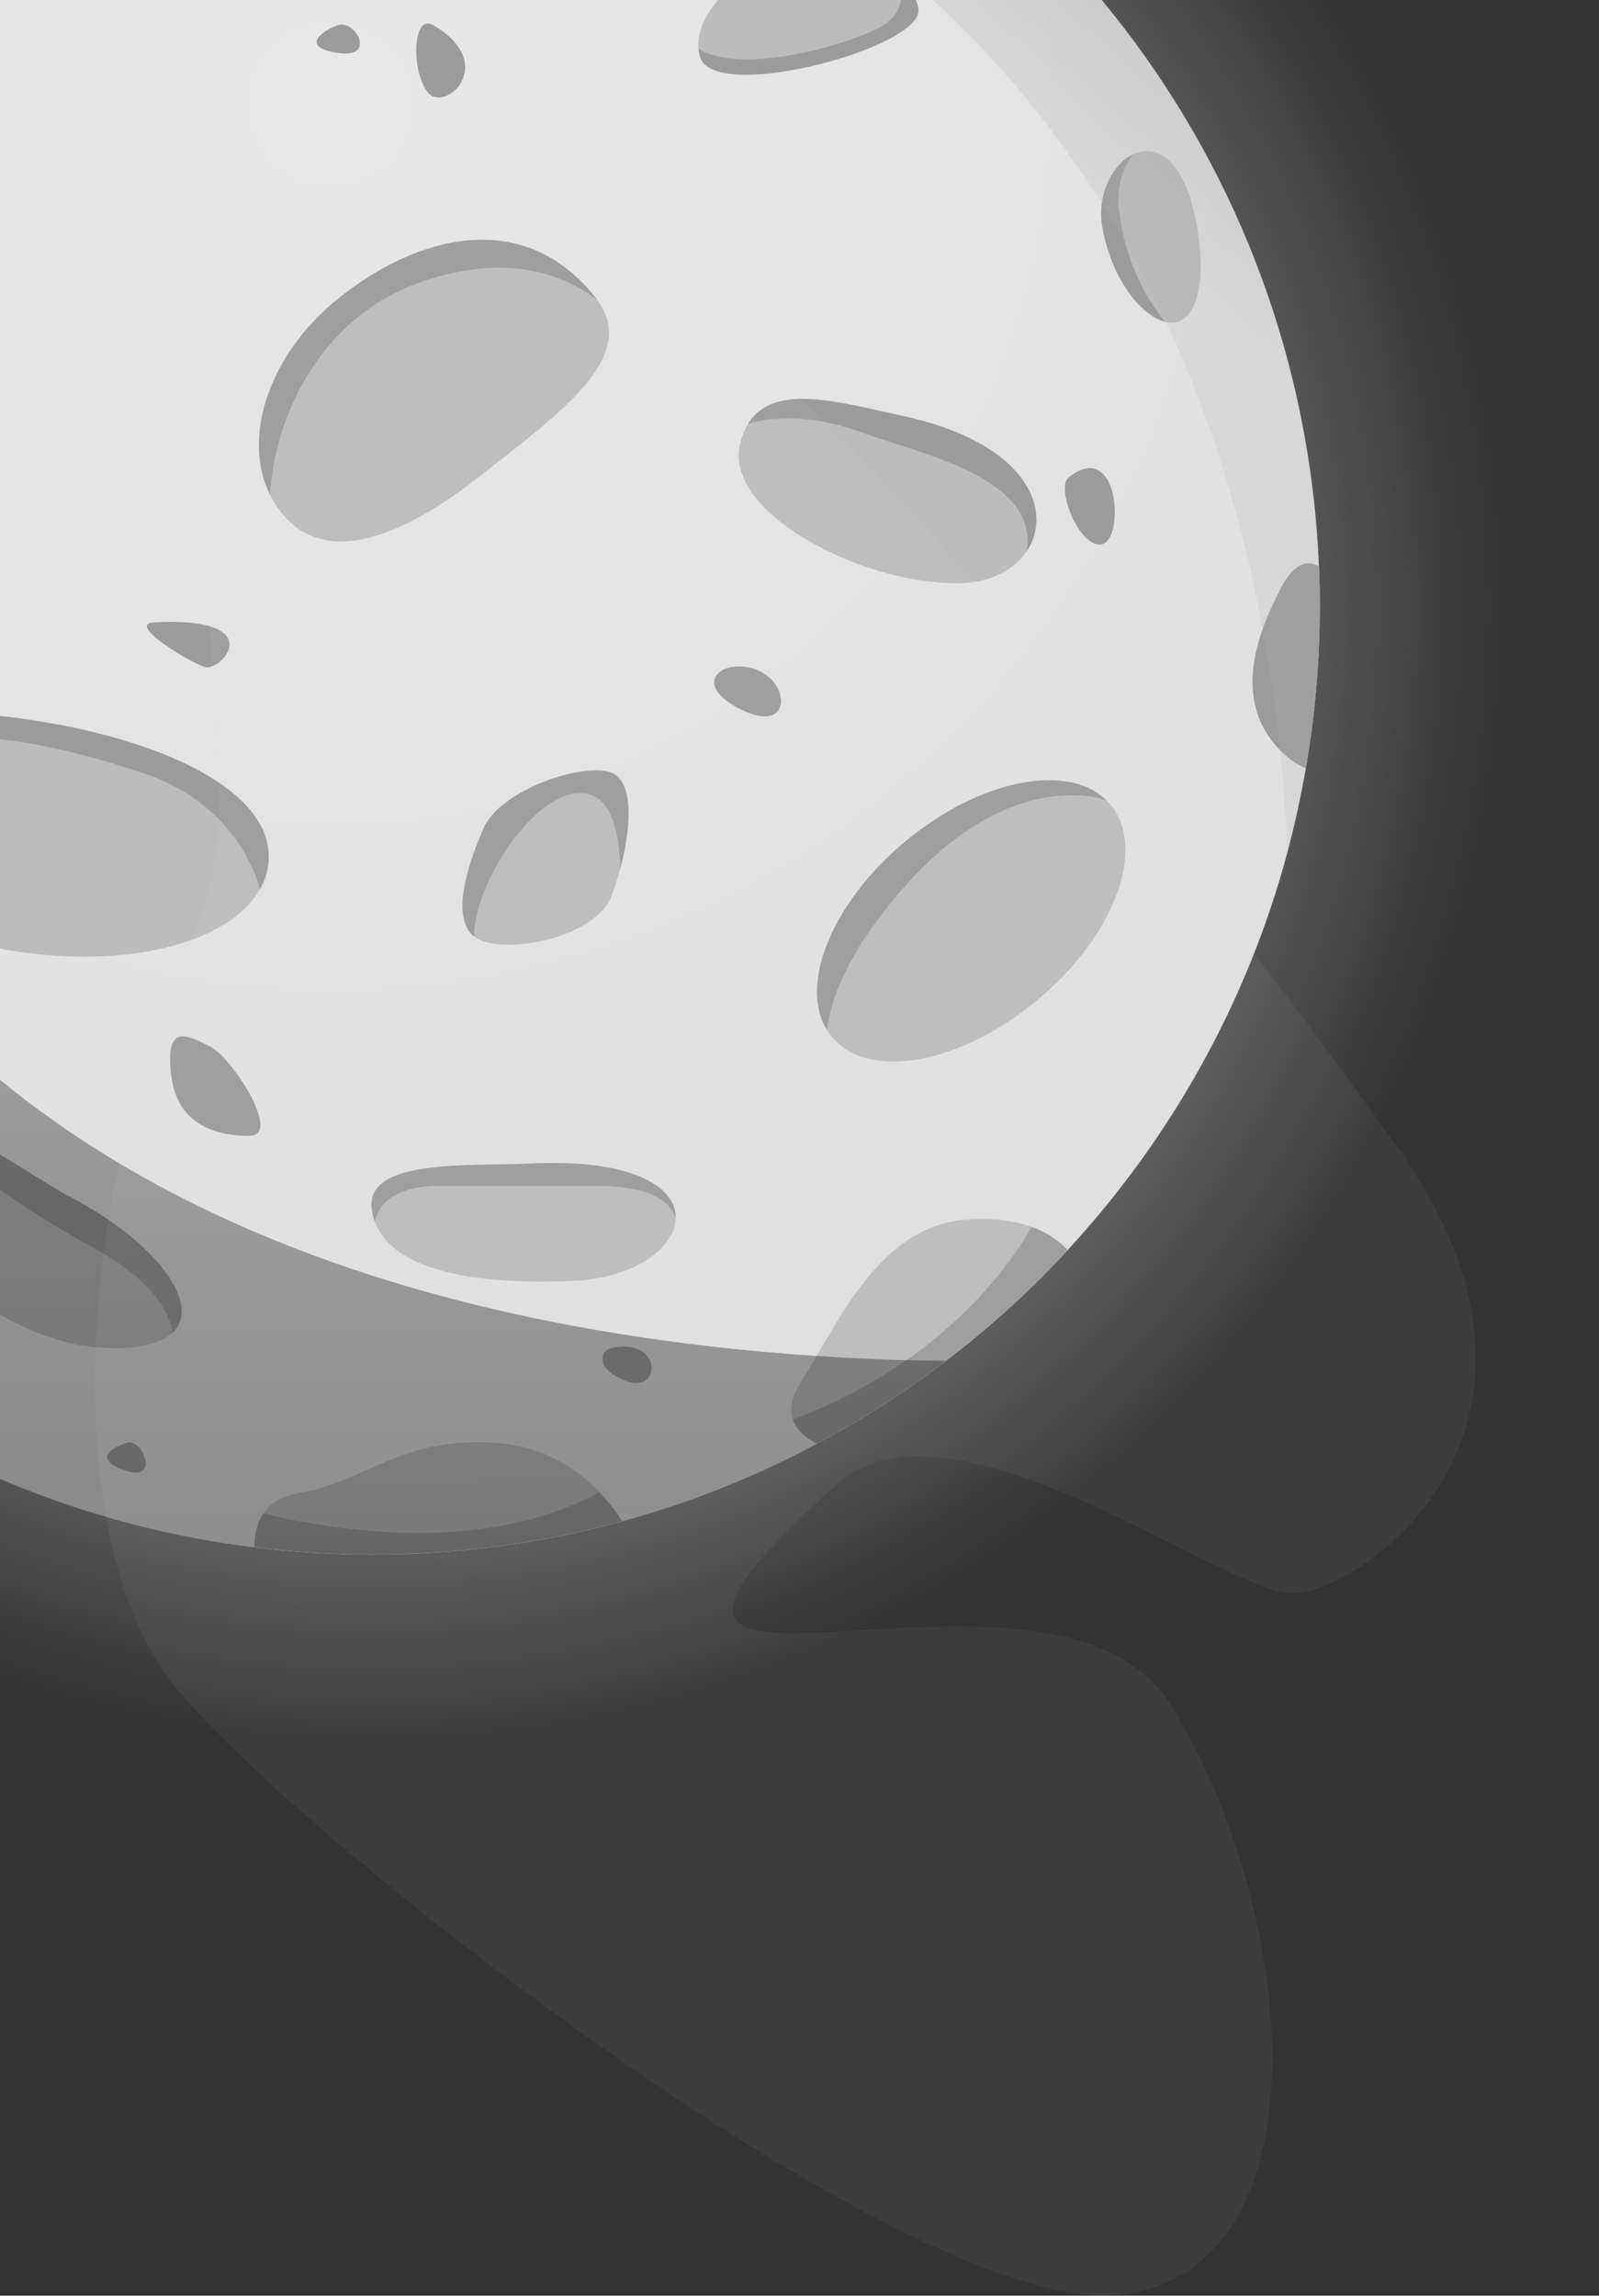 <svg width="542" height="778" viewBox="0 0 542 778" fill="none" xmlns="http://www.w3.org/2000/svg">
<rect x="0" y="0" width="542" height="778" fill="#333333" stroke="none"/>
<g clip-path="url(#clip0_6_336)">
<path d="M86.374 -207.939C-235.928 -177.352 -409.361 206.578 -195.905 468.794C-97.294 590.437 67.456 650.622 229.878 608.733C316.912 586.269 392.088 536.538 445.664 471.761C679.661 190.26 459.287 -243.542 86.374 -207.939Z" fill="url(#paint0_radial_6_336)"/>
<path d="M447.359 205.236C447.359 224.026 445.735 242.463 442.629 260.335C440.935 269.942 438.888 279.408 436.417 288.732C422.724 339.876 396.747 385.933 361.877 423.655C349.242 437.359 335.407 449.933 320.513 461.236C306.819 471.691 292.207 481.086 276.89 489.28C256.137 500.371 234.044 509.201 210.891 515.558C183.856 522.975 155.409 526.861 126.045 526.861C112.563 526.861 99.292 526.013 86.304 524.388C-22.542 510.967 -114.588 443.011 -161.599 348.706C-179.952 311.973 -191.457 271.284 -194.492 228.264C-195.057 220.635 -195.34 212.935 -195.34 205.236C-195.34 156.706 -184.61 110.719 -165.411 69.465C-148.258 32.591 -124.258 -0.469 -95.176 -28.089C-68.282 -53.661 -36.941 -74.641 -2.424 -89.688C36.893 -106.853 80.375 -116.39 125.974 -116.39C264.537 -116.39 382.63 -28.654 427.735 94.401C438.959 125.059 445.664 157.836 447.076 192.096C447.288 196.405 447.359 200.785 447.359 205.236Z" fill="url(#paint1_radial_6_336)"/>
<path d="M90.753 294.03C90.329 296.644 89.412 299.116 88.07 301.377C77.835 319.743 42.188 328.785 2.448 321.933C-32.14 315.929 -59.74 299.54 -68.634 281.739C-71.246 276.512 -72.234 271.214 -71.316 265.916C-67.293 242.746 -28.399 237.165 16.354 245.006C61.106 252.706 94.776 270.86 90.753 294.03Z" fill="#BCBCBC"/>
<path d="M-4.47 140.882L-4.541 140.953C-13.435 154.374 -41.176 142.083 -73.434 120.962C-99.763 103.725 -118.54 86.56 -119.81 73.491C-120.093 70.524 -119.457 67.699 -117.834 65.156C-108.94 51.593 -73.646 50.675 -41.317 71.867C-8.988 93.059 4.424 127.319 -4.47 140.882Z" fill="#BCBCBC"/>
<path d="M351.572 338.958C325.525 360.715 294.326 366.295 281.973 351.39C281.338 350.613 280.773 349.836 280.279 348.989C270.82 333.518 282.114 305.757 306.82 285.2C331.949 264.22 361.807 258.286 375.007 271.214C375.501 271.708 375.995 272.203 376.419 272.697C388.772 287.602 377.69 317.271 351.572 338.958Z" fill="#BCBCBC"/>
<path d="M163.668 160.591C137.339 181.43 110.587 192.944 95.269 173.589C93.787 171.752 92.587 169.774 91.528 167.655C81.787 148.017 91.387 119.549 115.245 100.688C141.574 79.849 177.504 70.03 201.997 101.041C202.139 101.253 202.35 101.465 202.421 101.677C216.821 120.821 189.786 139.964 163.668 160.591Z" fill="#BCBCBC"/>
<path d="M58.493 451.629C54.681 455.302 47.128 457.351 35.269 456.786C-8.212 454.878 -55.435 401.898 -42.236 384.874C-42.024 384.591 -41.812 384.379 -41.6 384.167C-27.906 368.697 6.399 396.529 23.905 405.713C52.775 420.83 68.587 441.951 58.493 451.629Z" fill="#BCBCBC"/>
<path d="M229.032 412.565C229.103 422.595 215.48 433.192 194.021 434.11C154.775 435.805 132.398 428.247 127.104 414.26C126.54 412.776 126.187 411.222 125.975 409.527C124.069 392.503 159.998 395.399 178.915 394.41C214.421 392.503 228.962 402.251 229.032 412.565Z" fill="#BCBCBC"/>
<path d="M347.971 186.869C343.666 193.298 335.336 197.677 324.536 197.677C290.513 197.677 245.126 173.094 250.843 150.348C251.478 147.735 252.467 145.474 253.596 143.637C262.349 129.509 284.443 136.361 305.69 140.882C348.183 149.924 357.289 173.094 347.971 186.869Z" fill="#BCBCBC"/>
<path d="M237.502 19.805C237.079 18.816 236.867 17.686 236.726 16.485C235.879 6.807 245.408 -7.321 263.973 -12.407C276.043 -15.727 292.349 -15.303 302.443 -9.087C306.89 -6.332 310.066 -2.518 311.266 2.71C314.089 15.708 243.502 34.851 237.502 19.805Z" fill="#BCBCBC"/>
<path d="M400.065 108.741C398.583 109.447 396.818 109.589 394.912 109.094C387.006 107.046 376.701 94.895 373.595 76.6C371.83 65.862 377.195 55.549 384.183 52.299C391.947 48.626 401.759 53.712 405.712 76.6C408.041 89.597 407.688 104.926 400.065 108.741Z" fill="#BCBCBC"/>
<path d="M361.878 423.655C337.526 450.004 308.797 472.256 276.891 489.209C273.291 487.443 270.044 484.83 268.774 481.086C267.644 477.765 268.138 473.527 271.597 468.158C284.797 447.32 298.067 415.178 328.279 413.271C337.102 412.706 344.09 413.765 349.667 415.743C355.031 417.721 358.984 420.547 361.878 423.655Z" fill="#BCBCBC"/>
<path d="M210.821 515.488C183.786 522.905 155.339 526.79 125.975 526.79C112.493 526.79 99.222 525.942 86.234 524.318C86.234 520.503 86.94 516.406 89.27 512.945C91.528 509.624 95.27 506.94 101.411 505.951C124.069 502.137 135.434 487.02 167.551 488.927C184.21 489.916 195.857 498.039 203.127 505.598C206.727 509.413 209.198 512.945 210.821 515.488Z" fill="#BCBCBC"/>
<path d="M71.197 354.64C62.727 350.401 56.092 347.081 57.998 364.105C59.903 381.13 73.103 384.944 84.468 384.944C95.762 384.944 78.75 358.454 71.197 354.64Z" fill="#9B9B9B"/>
<path d="M447.358 205.235C447.358 224.026 445.734 242.463 442.629 260.335C439.876 259.275 437.052 257.368 434.088 254.401C415.17 235.47 429.499 208.626 434.088 199.514C439.17 189.341 444.252 190.26 447.076 192.026C447.287 196.405 447.358 200.785 447.358 205.235Z" fill="#9B9B9B"/>
<path d="M252.678 226.004C241.737 224.661 235.666 233.562 252.678 241.121C269.689 248.75 267.783 227.911 252.678 226.004Z" fill="#9B9B9B"/>
<path d="M114.68 8.502C109.033 10.41 101.481 16.061 114.68 17.968C127.88 19.805 120.327 6.595 114.68 8.502Z" fill="#9B9B9B"/>
<path d="M146.797 8.502C139.88 4.476 139.244 23.619 144.891 31.178C150.538 38.736 169.456 21.712 146.797 8.502Z" fill="#9B9B9B"/>
<path d="M207.29 456.856C203.196 457.774 201.643 464.415 212.937 468.229C224.301 471.973 224.301 453.042 207.29 456.856Z" fill="#9B9B9B"/>
<path d="M42.822 488.997C37.175 490.905 31.458 494.649 42.822 498.463C54.187 502.207 48.469 487.09 42.822 488.997Z" fill="#9B9B9B"/>
<path d="M52.281 210.887C42.681 211.381 63.645 224.096 69.292 226.004C74.939 227.911 91.951 208.979 52.281 210.887Z" fill="#9B9B9B"/>
<path d="M362.3 161.721C357.571 165.394 366.112 186.304 373.665 184.397C381.218 182.489 379.312 148.441 362.3 161.721Z" fill="#9B9B9B"/>
<path d="M210.257 294.313C209.41 297.563 208.351 300.741 207.292 303.567C201.786 318.331 169.245 324.123 160.634 317.342C160.422 317.2 160.21 316.989 159.998 316.777C152.446 309.218 159.787 290.216 163.81 280.821C169.457 267.611 197.833 258.145 207.292 261.889C214.915 265.068 213.927 280.538 210.257 294.313Z" fill="#BCBCBC"/>
<path d="M-119.81 73.562C-120.093 70.595 -119.457 67.769 -117.834 65.227C-108.94 51.663 -73.646 50.745 -41.317 71.937C-8.988 93.129 4.424 127.39 -4.47 140.953L-4.541 141.023C-4.047 132.759 -7.506 121.174 -19.576 104.997C-51.058 62.966 -108.446 48.485 -119.81 73.562Z" fill="#9B9B9B"/>
<path d="M90.753 294.03C90.329 296.644 89.412 299.116 88.07 301.377C87.294 298.127 80.306 272.626 48.471 261.96C15.436 250.94 -29.034 241.121 -55.505 261.96C-63.975 268.6 -67.575 275.452 -68.634 281.668C-71.246 276.441 -72.234 271.143 -71.316 265.845C-67.293 242.675 -28.399 237.094 16.354 244.935C61.106 252.706 94.776 270.86 90.753 294.03Z" fill="#9B9B9B"/>
<path d="M142.986 95.461C107.834 107.611 93.01 142.083 91.528 167.655C81.787 148.017 91.387 119.549 115.245 100.688C141.574 79.849 177.504 70.03 201.997 101.041C202.139 101.253 202.35 101.465 202.421 101.677C191.833 93.483 172.562 85.288 142.986 95.461Z" fill="#9B9B9B"/>
<path d="M210.257 294.313C209.904 280.609 206.515 265.139 192.186 269.518C177.504 274.039 160.845 300.671 160.704 317.342C160.493 317.2 160.281 316.989 160.069 316.777C152.516 309.218 159.857 290.216 163.881 280.821C169.528 267.611 197.904 258.145 207.363 261.889C214.916 265.068 213.927 280.538 210.257 294.313Z" fill="#9B9B9B"/>
<path d="M347.972 186.869C352.278 161.933 312.325 153.88 292.349 146.604C272.585 139.399 259.032 141.942 253.526 143.637C262.279 129.509 284.373 136.361 305.62 140.882C348.184 149.924 357.29 173.094 347.972 186.869Z" fill="#9B9B9B"/>
<path d="M237.504 19.805C237.08 18.816 236.868 17.686 236.727 16.485C248.656 24.396 279.221 17.968 296.091 10.339C308.162 4.829 306.185 -3.224 302.444 -9.016C306.891 -6.261 310.067 -2.447 311.267 2.781C314.091 15.708 243.504 34.851 237.504 19.805Z" fill="#9B9B9B"/>
<path d="M58.493 451.629C56.869 441.457 47.552 431.567 31.458 422.737C10.635 411.364 -4.471 400.061 -17.671 390.596C-24.588 385.651 -34.118 384.309 -41.6 384.167C-27.906 368.697 6.399 396.529 23.905 405.713C52.775 420.83 68.587 441.951 58.493 451.629Z" fill="#9B9B9B"/>
<path d="M229.032 412.565C225.997 405.006 216.821 401.898 201.574 401.898H148.634C128.375 401.898 127.104 413.624 127.104 414.189C126.54 412.706 126.187 411.152 125.975 409.456C124.069 392.432 159.998 395.328 178.915 394.339C214.421 392.503 228.962 402.251 229.032 412.565Z" fill="#9B9B9B"/>
<path d="M203.127 505.669C206.727 509.342 209.198 512.945 210.821 515.488C183.786 522.905 155.339 526.79 125.975 526.79C112.493 526.79 99.222 525.942 86.234 524.318C86.234 520.503 86.94 516.406 89.27 512.945C152.092 527.779 188.304 514.004 203.127 505.669Z" fill="#9B9B9B"/>
<path d="M361.877 423.655C337.525 450.004 308.795 472.256 276.89 489.21C273.29 487.444 270.043 484.83 268.772 481.086C321.501 461.307 344.301 425.492 349.665 415.814C355.03 417.722 358.983 420.547 361.877 423.655Z" fill="#9B9B9B"/>
<path d="M375.007 271.214C370.772 269.73 340.631 261.324 305.549 301.66C287.832 322.075 281.691 337.898 280.279 348.989C270.82 333.518 282.114 305.757 306.82 285.2C331.949 264.291 361.807 258.286 375.007 271.214Z" fill="#9B9B9B"/>
<path d="M394.912 109.023C387.006 106.975 376.701 94.825 373.595 76.529C371.83 65.792 377.195 55.478 384.183 52.229C381.148 56.255 378.324 62.401 379.242 70.878C380.865 84.582 386.018 98.286 394.912 109.023Z" fill="#9B9B9B"/>
<path opacity="0.45" d="M320.513 461.236C306.819 471.691 292.207 481.086 276.89 489.28C256.137 500.371 234.044 509.201 210.891 515.558C183.856 522.975 155.409 526.861 126.045 526.861C112.563 526.861 99.292 526.013 86.304 524.388C-22.542 510.967 -114.588 443.011 -161.599 348.706C-179.952 311.973 -191.457 271.284 -194.492 228.264C-195.057 220.635 -195.34 212.935 -195.34 205.236C-195.34 156.706 -184.61 110.719 -165.411 69.465C-148.258 32.591 -124.258 -0.469 -95.176 -28.089C-184.822 399.779 144.892 459.046 320.513 461.236Z" fill="url(#paint2_linear_6_336)"/>
<path d="M447.359 205.236C447.359 224.026 445.735 242.463 442.63 260.335C440.936 269.942 438.888 279.408 436.418 288.732C425.265 30.048 250.208 -117.025 -2.424 -89.688C36.893 -106.853 80.375 -116.39 125.975 -116.39C264.538 -116.39 382.63 -28.654 427.736 94.401C438.959 125.059 445.665 157.836 447.077 192.096C447.288 196.406 447.359 200.785 447.359 205.236Z" fill="url(#paint3_linear_6_336)"/>
</g>
<path d="M383.5 268.5C329 191 204.113 21.5 79.112 82.5C-45.888 143.5 66 122.5 70 195C74 267.5 80.5 284 61.5 328C24.289 414.173 22.225 520.5 56.612 568C91 615.5 309.612 788 381.112 777.5C452.612 767 438.112 643 396.612 577.5C355.112 512 172.61 602.47 283.613 503C322.113 468.5 415.112 540 438.112 540C461.112 540 541.863 483.73 473.112 388C399.5 285.5 438 346 383.5 268.5Z" fill="#E5E5E5" fill-opacity="0.06"/>
<defs>
<radialGradient id="paint0_radial_6_336" cx="0" cy="0" r="1" gradientUnits="userSpaceOnUse" gradientTransform="translate(126.007 205.977) scale(384.93 385.218)">
<stop stop-color="#F8F8F8"/>
<stop offset="1" stop-color="white" stop-opacity="0"/>
</radialGradient>
<radialGradient id="paint1_radial_6_336" cx="0" cy="0" r="1" gradientUnits="userSpaceOnUse" gradientTransform="translate(111.817 34.962) scale(490.729 491.096)">
<stop stop-color="#E8E8E8"/>
<stop offset="1" stop-color="#DFDFDF"/>
</radialGradient>
<linearGradient id="paint2_linear_6_336" x1="63.897" y1="670.403" x2="60.757" y2="-126.644" gradientUnits="userSpaceOnUse">
<stop/>
<stop offset="1" stop-opacity="0.2"/>
</linearGradient>
<linearGradient id="paint3_linear_6_336" x1="411.847" y1="-116.532" x2="216.166" y2="100.117" gradientUnits="userSpaceOnUse">
<stop stop-color="#B7B7B7"/>
<stop offset="0.557" stop-color="#AEAEAE" stop-opacity="0.2"/>
</linearGradient>
<clipPath id="clip0_6_336">
<rect width="832" height="832" fill="white" transform="translate(-290 -210)"/>
</clipPath>
</defs>
</svg>
